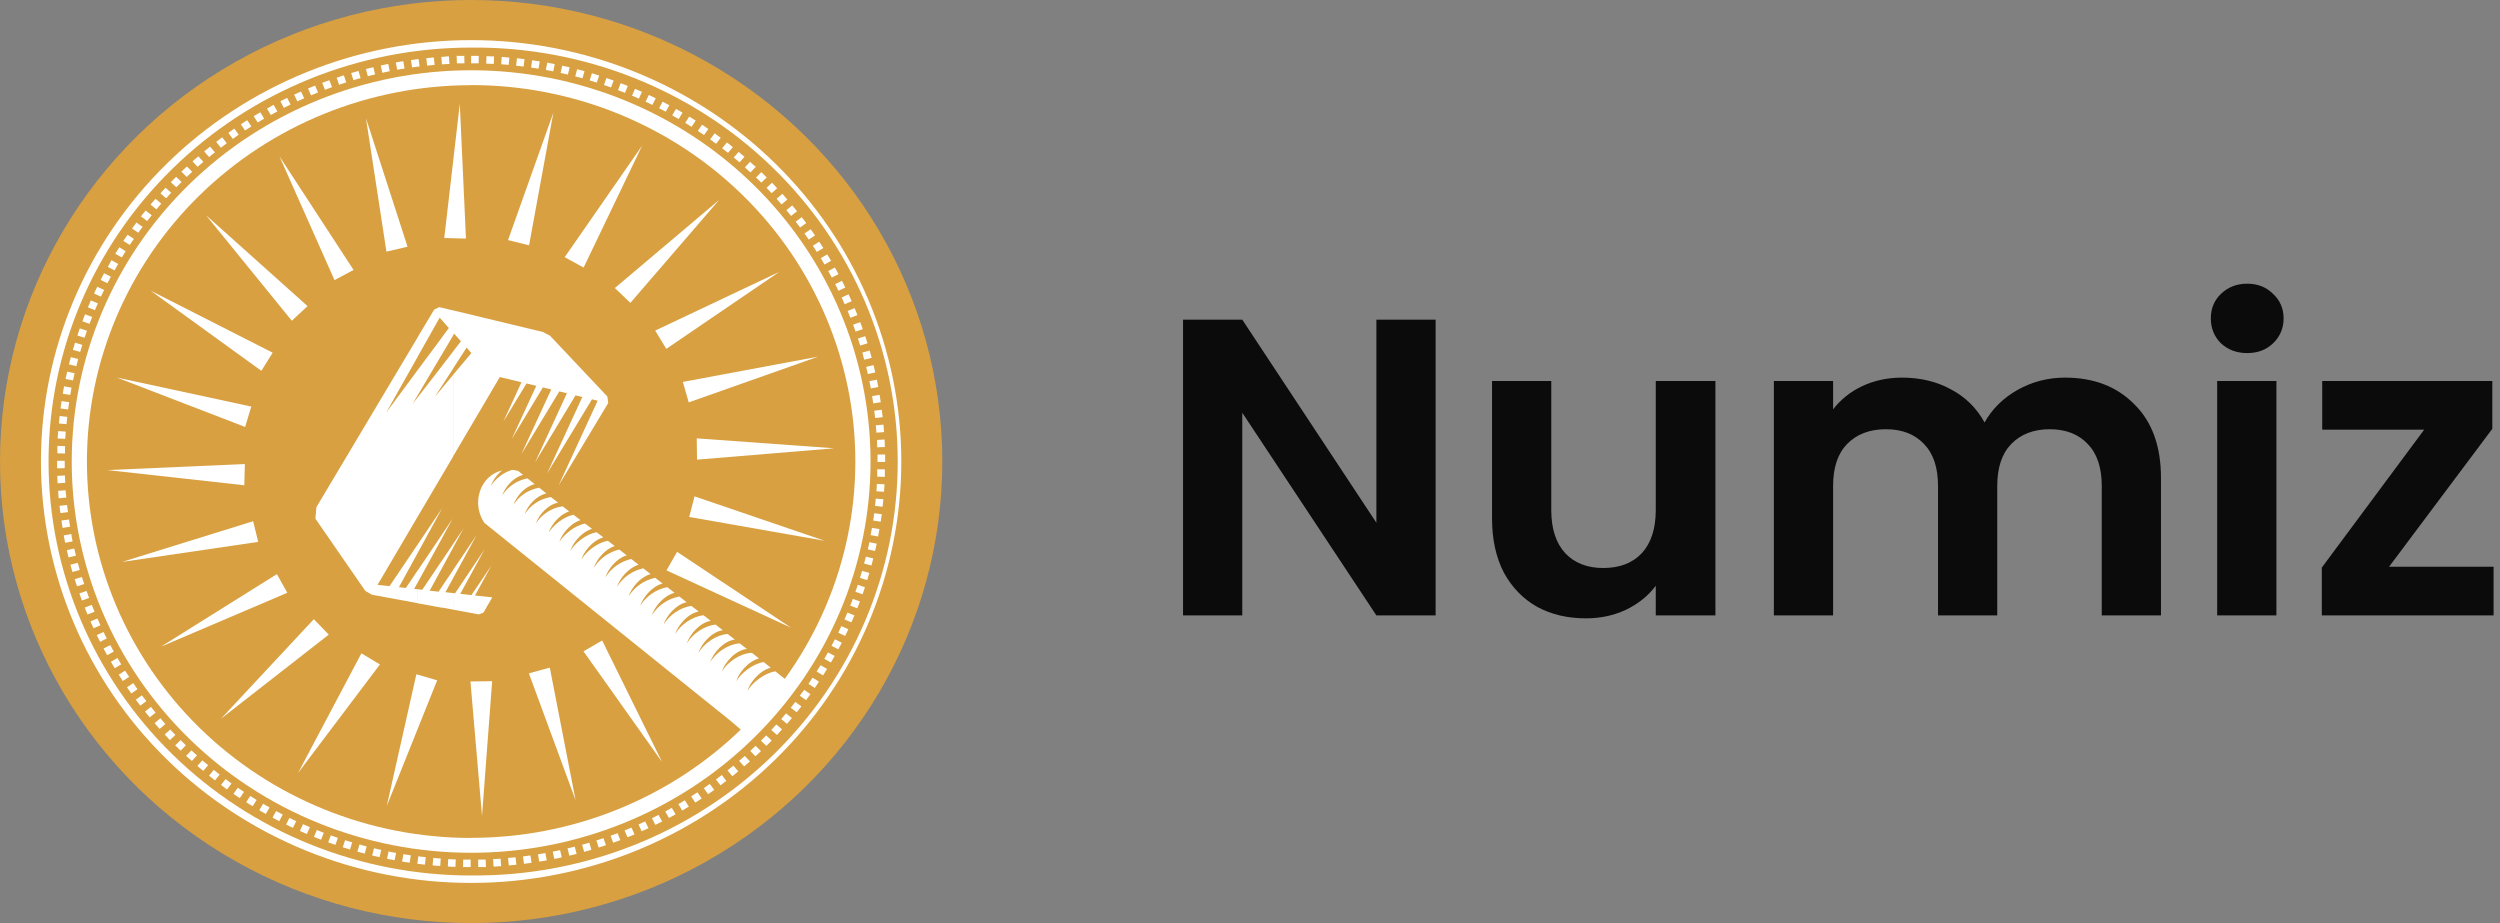 <svg width="130" height="48" viewBox="0 0 130 48" fill="none" xmlns="http://www.w3.org/2000/svg">
<rect x="0" y="0" width="130" height="48" fill="#808080" stroke="none"/>
<ellipse cx="24.5" cy="24" rx="24.5" ry="24" fill="#D8A041"/>
<path fill-rule="evenodd" clip-rule="evenodd" d="M23.564 16.14L28.231 17.264L28.602 17.458L31.583 20.619L31.628 20.957L29.046 25.247L31.079 20.837L30.782 20.764L28.446 24.626L30.282 20.644L29.928 20.558L27.82 24.05L29.48 20.45L29.084 20.353L27.11 23.617L28.665 20.252L28.23 20.146L26.612 22.827L27.887 20.063L27.378 19.94L26.171 21.93L27.116 19.878L25.991 19.606L23.56 23.732V19.492L24.512 18.36L24.263 18.078L23.564 19.156V18.268L23.969 17.746L23.615 17.351L23.563 17.44V16.14H23.564ZM23.564 28.283L24.109 27.473L23.564 28.472V28.283ZM23.564 29.636V30.059L24.781 27.828L23.564 29.634V29.636ZM23.564 30.842L23.663 30.853L25.2 28.564L23.934 30.88L24.515 30.944L25.547 29.415L24.7 30.966L25.599 31.063L25.135 31.859L24.895 31.948L23.56 31.702L23.564 30.842ZM22.976 16.003L23.564 16.144V17.444L22.976 18.436V17.547L23.339 17.056L22.976 16.646V16.003ZM23.564 23.736L22.976 24.735V20.193L23.564 19.492V23.732V23.736ZM22.976 26.444L22.997 26.412L22.976 26.451V26.444ZM22.976 27.802L23.538 26.968L22.976 27.997V27.803V27.802ZM22.976 29.159L23.564 28.287V28.476L22.976 29.553V29.156V29.159ZM22.976 30.512L23.564 29.64V30.062L23.16 30.795L23.564 30.839V31.701L22.976 31.592V30.506V30.512ZM23.564 18.276L22.976 19.037V20.07L23.564 19.164V18.276ZM21.711 17.549L22.575 16.102L22.84 15.971L22.976 16.003V16.646L22.863 16.518L21.711 18.56V17.545V17.549ZM22.976 24.735L21.711 26.881V20.674L22.976 19.04V20.073L22.612 20.632L22.976 20.2V24.738V24.735ZM21.711 28.323V28.771L22.976 26.455V26.448L21.711 28.323ZM21.711 29.681L22.976 27.805V28L21.711 30.31V29.676V29.681ZM21.711 30.646V31.369L22.976 31.602V30.515L22.806 30.767L22.342 30.715L22.976 29.556V29.156L21.957 30.667L21.711 30.64V30.646ZM22.976 17.553L21.711 19.253V20.568L22.976 18.434V17.553ZM16.402 26.972L16.451 26.375L21.711 17.555V18.566L20.084 21.453L21.711 19.253V20.568L21.448 21.013L21.711 20.672V26.879L19.632 30.414L20.255 30.481L21.714 28.318V28.765L20.744 30.534L21.105 30.574L21.711 29.674V30.31L21.536 30.621L21.707 30.64V31.362L19.348 30.928L18.994 30.724L16.402 26.972Z" fill="white"/>
<path fill-rule="evenodd" clip-rule="evenodd" d="M26.945 24.49L27.197 24.691C26.702 24.825 26.275 25.302 26.114 25.764C26.258 25.535 26.45 25.338 26.676 25.185C26.902 25.032 27.159 24.926 27.428 24.875L27.804 25.174C27.302 25.298 26.859 25.786 26.696 26.255C26.842 26.022 27.038 25.821 27.269 25.667C27.501 25.513 27.763 25.408 28.038 25.361L28.412 25.658C27.897 25.771 27.445 26.27 27.278 26.745C27.427 26.507 27.626 26.304 27.863 26.149C28.1 25.994 28.368 25.891 28.649 25.848L29.02 26.139C28.494 26.236 28.029 26.751 27.859 27.231C28.148 26.753 28.726 26.382 29.26 26.331L29.595 26.595C29.018 26.788 28.621 27.383 28.536 27.7C28.739 27.335 29.295 26.872 29.823 26.768L30.186 27.046C29.592 27.24 29.175 27.858 29.088 28.187C29.299 27.808 29.88 27.326 30.422 27.226L30.784 27.498C30.173 27.692 29.75 28.314 29.662 28.647C29.877 28.259 30.473 27.769 31.024 27.677C31.14 27.764 31.257 27.852 31.372 27.941C30.753 28.125 30.326 28.757 30.236 29.093C30.453 28.705 31.058 28.207 31.614 28.123C31.73 28.212 31.847 28.302 31.962 28.392C31.467 28.557 31.029 29.071 30.873 29.534C31.169 29.055 31.646 28.71 32.2 28.574L32.589 28.876C32.071 29.033 31.643 29.548 31.478 30.025C31.627 29.786 31.822 29.579 32.053 29.414C32.283 29.249 32.545 29.131 32.823 29.066L33.21 29.367C32.695 29.519 32.242 30.046 32.079 30.522C32.229 30.278 32.428 30.067 32.663 29.9C32.898 29.733 33.165 29.615 33.448 29.552L33.834 29.852C33.311 29.995 32.849 30.53 32.685 31.015C32.837 30.77 33.038 30.558 33.276 30.391C33.514 30.224 33.785 30.107 34.071 30.045L34.454 30.344C33.923 30.479 33.452 31.028 33.286 31.508C33.44 31.259 33.644 31.043 33.888 30.875C34.13 30.707 34.406 30.59 34.698 30.532L35.08 30.829C34.54 30.955 34.059 31.513 33.892 31.999C34.047 31.746 34.255 31.528 34.502 31.359C34.749 31.191 35.03 31.075 35.326 31.019L35.705 31.315C35.158 31.431 34.667 31.999 34.497 32.49C34.794 31.982 35.398 31.579 35.952 31.507L36.331 31.798C35.776 31.905 35.274 32.482 35.103 32.977C35.407 32.463 36.02 32.055 36.581 31.992L36.957 32.283C36.394 32.38 35.881 32.962 35.708 33.466C36.017 32.945 36.642 32.533 37.209 32.479L37.585 32.77C37.013 32.852 36.488 33.449 36.313 33.956C36.627 33.428 37.264 33.011 37.837 32.967L38.213 33.258C37.632 33.328 37.095 33.937 36.919 34.447C37.235 33.911 37.888 33.49 38.467 33.456L38.84 33.747C38.251 33.802 37.703 34.426 37.524 34.939C37.845 34.395 38.514 33.969 39.097 33.946L39.467 34.237C38.826 34.422 38.378 35.076 38.29 35.423C38.514 35.022 39.141 34.508 39.712 34.428L40.079 34.719C39.419 34.901 38.961 35.575 38.862 35.935C39.092 35.523 39.737 34.994 40.325 34.912C40.523 35.07 40.723 35.232 40.926 35.397C41.162 35.531 39.422 37.822 38.768 38.153L38.056 37.538L25.185 27.188C24.478 26.134 24.994 24.711 26.11 24.463C25.843 24.675 25.64 24.956 25.524 25.273C25.778 24.874 26.169 24.576 26.627 24.434C26.734 24.444 26.841 24.462 26.945 24.49Z" fill="white"/>
<path fill-rule="evenodd" clip-rule="evenodd" d="M23.102 12.376L23.909 5.4L24.23 12.405L23.102 12.376Z" fill="white"/>
<path fill-rule="evenodd" clip-rule="evenodd" d="M25.592 35.422L25.065 42.423L24.463 35.436L25.592 35.422Z" fill="white"/>
<path fill-rule="evenodd" clip-rule="evenodd" d="M20.095 13.086L19.03 6.145L21.193 12.828L20.095 13.086Z" fill="white"/>
<path fill-rule="evenodd" clip-rule="evenodd" d="M28.589 34.715L29.93 41.61L27.502 35.014L28.589 34.715Z" fill="white"/>
<path fill-rule="evenodd" clip-rule="evenodd" d="M17.394 14.564L14.532 8.129L18.386 14.038L17.394 14.564Z" fill="white"/>
<path fill-rule="evenodd" clip-rule="evenodd" d="M31.312 33.305L34.429 39.626L30.342 33.869L31.312 33.305Z" fill="white"/>
<path fill-rule="evenodd" clip-rule="evenodd" d="M15.174 16.678L10.71 11.188L15.993 15.918L15.174 16.678Z" fill="white"/>
<path fill-rule="evenodd" clip-rule="evenodd" d="M13.59 19.283L7.826 15.111L14.179 18.34L13.59 19.283Z" fill="white"/>
<path fill-rule="evenodd" clip-rule="evenodd" d="M35.209 28.695L41.135 32.642L34.657 29.659L35.209 28.695Z" fill="white"/>
<path fill-rule="evenodd" clip-rule="evenodd" d="M12.746 22.201L6.077 19.633L13.066 21.141L12.746 22.201Z" fill="white"/>
<path fill-rule="evenodd" clip-rule="evenodd" d="M36.116 25.811L42.883 28.121L35.839 26.882L36.116 25.811Z" fill="white"/>
<path fill-rule="evenodd" clip-rule="evenodd" d="M12.704 25.234L5.584 24.444L12.733 24.129L12.704 25.234Z" fill="white"/>
<path fill-rule="evenodd" clip-rule="evenodd" d="M36.23 22.795L43.377 23.311L36.245 23.901L36.23 22.795Z" fill="white"/>
<path fill-rule="evenodd" clip-rule="evenodd" d="M13.426 28.178L6.34 29.221L13.163 27.104L13.426 28.178Z" fill="white"/>
<path fill-rule="evenodd" clip-rule="evenodd" d="M35.508 19.859L42.547 18.545L35.814 20.923L35.508 19.859Z" fill="white"/>
<path fill-rule="evenodd" clip-rule="evenodd" d="M14.938 30.824L8.367 33.628L14.399 29.854L14.938 30.824Z" fill="white"/>
<path fill-rule="evenodd" clip-rule="evenodd" d="M34.07 17.19L40.523 14.137L34.648 18.14L34.07 17.19Z" fill="white"/>
<path fill-rule="evenodd" clip-rule="evenodd" d="M17.095 33L11.491 37.374L16.319 32.197L17.095 33Z" fill="white"/>
<path fill-rule="evenodd" clip-rule="evenodd" d="M31.972 14.978L37.397 10.393L32.78 15.749L31.972 14.978Z" fill="white"/>
<path fill-rule="evenodd" clip-rule="evenodd" d="M19.756 34.551L15.497 40.197L18.793 33.973L19.756 34.551Z" fill="white"/>
<path fill-rule="evenodd" clip-rule="evenodd" d="M29.364 13.373L33.393 7.568L30.348 13.913L29.364 13.373Z" fill="white"/>
<path fill-rule="evenodd" clip-rule="evenodd" d="M22.733 35.377L20.112 41.91L21.651 35.062L22.733 35.377Z" fill="white"/>
<path fill-rule="evenodd" clip-rule="evenodd" d="M26.418 12.484L28.776 5.855L27.512 12.756L26.418 12.484Z" fill="white"/>
<path d="M24.499 3.654C30.007 3.654 35.29 5.798 39.185 9.613C43.08 13.428 45.268 18.603 45.268 23.999C45.268 29.395 43.08 34.569 39.185 38.385C35.29 42.2 30.007 44.344 24.499 44.344V43.568C29.798 43.568 34.88 41.506 38.627 37.835C42.373 34.165 44.478 29.187 44.478 23.996C44.478 18.805 42.373 13.827 38.627 10.157C34.88 6.486 29.798 4.424 24.499 4.424V3.654ZM24.499 44.344C18.991 44.344 13.708 42.2 9.813 38.385C5.919 34.569 3.73 29.395 3.73 23.999C3.73 18.603 5.919 13.428 9.813 9.613C13.708 5.798 18.991 3.654 24.499 3.654V4.43C19.2 4.43 14.118 6.492 10.371 10.163C6.625 13.833 4.52 18.811 4.52 24.002C4.52 29.193 6.625 34.171 10.371 37.841C14.118 41.512 19.2 43.574 24.499 43.574V44.344Z" fill="white"/>
<path d="M24.896 2.906H24.777H24.499V3.294H24.635H24.772H24.891L24.896 2.906ZM24.143 2.906H24.082H23.943H23.805H23.745L23.76 3.294H23.817H23.953H24.089H24.151L24.143 2.906ZM23.351 2.932H23.252L23.119 2.946L22.979 2.958H22.95L22.98 3.346H23.007L23.141 3.337L23.276 3.329H23.37L23.347 2.941L23.351 2.932ZM22.559 2.988L22.439 2.998L22.303 3.012L22.167 3.026L22.212 3.414L22.345 3.4L22.478 3.387L22.599 3.377L22.561 2.989L22.559 2.988ZM21.767 3.071H21.76L21.625 3.089L21.492 3.107L21.372 3.124L21.429 3.506L21.546 3.489L21.678 3.472L21.809 3.455H21.817L21.767 3.067V3.071ZM20.975 3.185H20.952L20.82 3.207L20.687 3.229L20.582 3.249L20.654 3.628L20.753 3.609L20.884 3.587L21.015 3.566H21.036L20.972 3.185H20.975ZM20.192 3.325L20.159 3.331L20.027 3.358L19.897 3.385L19.798 3.407L19.884 3.783L19.977 3.764L20.106 3.736L20.234 3.71L20.266 3.704L20.188 3.325H20.192ZM19.415 3.495L19.376 3.504L19.246 3.535L19.117 3.567L19.028 3.59L19.127 3.963L19.215 3.941L19.341 3.91L19.468 3.879L19.507 3.87L19.413 3.495H19.415ZM18.643 3.689L18.604 3.701L18.476 3.736L18.349 3.773L18.262 3.799L18.376 4.168L18.461 4.143L18.586 4.107L18.712 4.072L18.751 4.061L18.643 3.689ZM17.882 3.918L17.843 3.929L17.718 3.97L17.592 4.011L17.504 4.041L17.632 4.406L17.718 4.378L17.841 4.337L17.965 4.297L18.004 4.285L17.882 3.918ZM17.128 4.171L17.095 4.183L16.971 4.227L16.848 4.273L16.755 4.308L16.898 4.669L16.988 4.635L17.109 4.59L17.23 4.545L17.264 4.534L17.128 4.171ZM16.387 4.451L16.36 4.462L16.238 4.511L16.117 4.561L16.018 4.602L16.174 4.957L16.273 4.917L16.392 4.867L16.511 4.82L16.537 4.809L16.387 4.451ZM15.655 4.759L15.637 4.767L15.518 4.82L15.4 4.873L15.294 4.923L15.462 5.272L15.567 5.223L15.683 5.171L15.8 5.119L15.817 5.111L15.655 4.759ZM14.934 5.091H14.928L14.812 5.149L14.695 5.207L14.579 5.265L14.761 5.608L14.875 5.551L14.989 5.494L15.104 5.438H15.11L14.934 5.091ZM14.226 5.452L14.119 5.509L14.011 5.576L13.898 5.638L13.884 5.646L14.082 5.981L14.093 5.975L14.204 5.913L14.316 5.853L14.423 5.796L14.232 5.457L14.226 5.452ZM13.533 5.84L13.442 5.894L13.331 5.959L13.22 6.025L13.193 6.042L13.402 6.37L13.427 6.354L13.536 6.289L13.645 6.225L13.736 6.172L13.538 5.84H13.533ZM12.856 6.25L12.782 6.297L12.673 6.367L12.565 6.437L12.523 6.464L12.744 6.785L12.784 6.759L12.89 6.69L12.997 6.621L13.071 6.574L12.856 6.25ZM12.195 6.684L12.137 6.724L12.031 6.797L11.931 6.868L11.876 6.908L12.104 7.225L12.158 7.187L12.257 7.115L12.356 7.043L12.413 7.003L12.187 6.687L12.195 6.684ZM11.551 7.142L11.509 7.172L11.41 7.249L11.311 7.326L11.242 7.379L11.486 7.683L11.553 7.632L11.652 7.555L11.751 7.48L11.792 7.45L11.554 7.142H11.551ZM10.923 7.627L10.899 7.645L10.8 7.726L10.701 7.806L10.618 7.875L10.873 8.166L10.954 8.099L11.053 8.02L11.152 7.941L11.176 7.923L10.926 7.623L10.923 7.627ZM10.315 8.129L10.307 8.136L10.208 8.219L10.109 8.304L10.01 8.389L10.276 8.674L10.37 8.592L10.469 8.508L10.568 8.427L10.576 8.42L10.315 8.129ZM9.721 8.655L9.636 8.733L9.543 8.822L9.45 8.909L9.434 8.925L9.711 9.2L9.726 9.186L9.817 9.099L9.908 9.014L9.994 8.934L9.721 8.655ZM9.159 9.194L9.091 9.262L9.001 9.352L8.911 9.443L8.882 9.474L9.169 9.739L9.198 9.71L9.285 9.621L9.374 9.532L9.441 9.464L9.159 9.194ZM8.61 9.76L8.56 9.814L8.473 9.911L8.387 10.008L8.344 10.055L8.641 10.31L8.682 10.265L8.767 10.168L8.851 10.076L8.902 10.021L8.605 9.762L8.61 9.76ZM8.084 10.341L8.049 10.382L7.965 10.479L7.883 10.576L7.829 10.641L8.135 10.885L8.187 10.823L8.268 10.726L8.35 10.629L8.385 10.588L8.088 10.339L8.084 10.341ZM7.575 10.948L7.553 10.974L7.474 11.071L7.395 11.168L7.331 11.25L7.65 11.493L7.711 11.413L7.79 11.316L7.868 11.219L7.889 11.193L7.575 10.948ZM7.094 11.568L7.085 11.58L7.012 11.687L6.937 11.784L6.866 11.881L7.189 12.103L7.259 12.006L7.333 11.909L7.407 11.812L7.416 11.8L7.098 11.572L7.094 11.568ZM6.635 12.208L6.566 12.305L6.495 12.41L6.423 12.517L6.415 12.529L6.748 12.737L6.754 12.727L6.824 12.624L6.895 12.519L6.963 12.422L6.635 12.208ZM6.202 12.862L6.146 12.951L6.078 13.059L6.011 13.168L5.995 13.195L6.334 13.389L6.349 13.364L6.415 13.257L6.482 13.15L6.538 13.062L6.202 12.859V12.862ZM5.797 13.53L5.753 13.606L5.694 13.724L5.63 13.836L5.607 13.877L5.954 14.061L5.976 14.022L6.037 13.913L6.1 13.804L6.145 13.726L5.801 13.533L5.797 13.53ZM5.415 14.209L5.38 14.274L5.32 14.387L5.261 14.502L5.233 14.556L5.587 14.727L5.613 14.675L5.672 14.564L5.73 14.452L5.765 14.387L5.415 14.209ZM5.059 14.906L5.031 14.961L4.976 15.081L4.921 15.198L4.891 15.264L5.25 15.423L5.28 15.359L5.333 15.245L5.388 15.132L5.415 15.077L5.059 14.911V14.906ZM4.728 15.616L4.708 15.661L4.657 15.78L4.604 15.905L4.572 15.982L4.937 16.128L4.968 16.053L5.018 15.937L5.069 15.822L5.089 15.775L4.726 15.623L4.728 15.616ZM4.426 16.342L4.41 16.382L4.363 16.502L4.316 16.623L4.285 16.707L4.655 16.841L4.687 16.757L4.732 16.639L4.778 16.522L4.794 16.482L4.426 16.342ZM4.151 17.075L4.138 17.109L4.095 17.231L4.054 17.354L4.023 17.444L4.398 17.564L4.428 17.475L4.47 17.355L4.511 17.235L4.523 17.201L4.151 17.075ZM3.903 17.817L3.894 17.848L3.856 17.973L3.818 18.097L3.791 18.194L4.17 18.3L4.196 18.208L4.233 18.086L4.271 17.964L4.281 17.933L3.903 17.82V17.817ZM3.685 18.566L3.676 18.598L3.642 18.725L3.609 18.852L3.586 18.948L3.97 19.04L3.993 18.95L4.024 18.825L4.057 18.701L4.066 18.669L3.685 18.572V18.566ZM3.494 19.324L3.487 19.361L3.457 19.489L3.429 19.617L3.41 19.705L3.796 19.783L3.815 19.697L3.843 19.571L3.871 19.445L3.88 19.408L3.494 19.324ZM3.333 20.088L3.325 20.133L3.3 20.263L3.278 20.393L3.264 20.472L3.653 20.535L3.666 20.459L3.689 20.331L3.712 20.203L3.721 20.158L3.333 20.088ZM3.201 20.857L3.193 20.915L3.174 21.047L3.155 21.178L3.146 21.243L3.542 21.292L3.551 21.23L3.569 21.101L3.588 20.972L3.596 20.913L3.206 20.857H3.201ZM3.102 21.633L3.094 21.71L3.08 21.843L3.066 21.977V22.022L3.462 22.056V22.012L3.475 21.882L3.489 21.752L3.497 21.675L3.101 21.633H3.102ZM3.028 22.409L3.021 22.506L3.008 22.647L2.999 22.782V22.802L3.395 22.821V22.804L3.403 22.672L3.412 22.54L3.42 22.443L3.024 22.416L3.028 22.409ZM2.984 23.185V23.316V23.452V23.574L3.38 23.582V23.462V23.328L3.385 23.198L2.989 23.185H2.984ZM2.969 23.961H3.365V24.127V24.261V24.344L2.969 24.351V24.265V23.966V23.961ZM2.982 24.742V24.809L2.988 24.943L2.994 25.078V25.131L3.391 25.109V25.059L3.384 24.926L3.379 24.793V24.727L2.983 24.742H2.982ZM3.024 25.518L3.031 25.615L3.038 25.75L3.05 25.884V25.91L3.446 25.874V25.85L3.434 25.718L3.416 25.591L3.409 25.494L3.013 25.523L3.024 25.518ZM3.095 26.294L3.108 26.411L3.124 26.544L3.141 26.676V26.681L3.537 26.63L3.515 26.506L3.499 26.376L3.487 26.259L3.091 26.302L3.095 26.294ZM3.195 27.069L3.214 27.2L3.235 27.331L3.255 27.451L3.644 27.388L3.625 27.27L3.604 27.142L3.585 27.013L3.194 27.069H3.195ZM3.317 27.844V27.861L3.342 27.991L3.368 28.12L3.39 28.227L3.776 28.15L3.754 28.045L3.729 27.918L3.713 27.787V27.771L3.325 27.84L3.317 27.844ZM3.477 28.609L3.483 28.634L3.511 28.762L3.542 28.889L3.567 28.986L3.95 28.895L3.926 28.798L3.896 28.673L3.867 28.548L3.862 28.522L3.477 28.607V28.609ZM3.665 29.367L3.672 29.396L3.706 29.521L3.741 29.648L3.769 29.744L4.148 29.639L4.121 29.542L4.087 29.419L4.053 29.295L4.046 29.266L3.665 29.363V29.367ZM3.885 30.115L3.894 30.144L3.932 30.268L3.972 30.391L4.003 30.488L4.379 30.369L4.348 30.272L4.307 30.156L4.269 30.034L4.26 30.005L3.885 30.115ZM4.129 30.857L4.138 30.883L4.182 31.005L4.226 31.127L4.263 31.224L4.633 31.091L4.597 30.994L4.554 30.874L4.511 30.755L4.502 30.729L4.129 30.855V30.857ZM4.406 31.593L4.414 31.613L4.462 31.733L4.51 31.852L4.553 31.955L4.918 31.809L4.877 31.712L4.829 31.595L4.778 31.473L4.771 31.453L4.406 31.593ZM4.703 32.315L4.709 32.327L4.761 32.445L4.814 32.562L4.865 32.672L5.224 32.513L5.175 32.405L5.122 32.289L5.072 32.174L5.066 32.163L4.703 32.315ZM5.031 33.025L5.088 33.14L5.145 33.255L5.202 33.37V33.375L5.554 33.2L5.496 33.089L5.439 32.975L5.384 32.863L5.031 33.025ZM5.386 33.724L5.44 33.827L5.501 33.94L5.564 34.052L5.573 34.068L5.918 33.882L5.91 33.867L5.849 33.757L5.79 33.646L5.734 33.544L5.386 33.724ZM5.766 34.409L5.817 34.497L5.883 34.608L5.948 34.717L5.966 34.746L6.304 34.547L6.288 34.52L6.223 34.413L6.16 34.305L6.108 34.217L5.766 34.411V34.409ZM6.173 35.08L6.218 35.152L6.288 35.259L6.357 35.367L6.385 35.41L6.716 35.199L6.69 35.158L6.62 35.053L6.553 34.947L6.507 34.875L6.173 35.08ZM6.603 35.74L6.642 35.796L6.715 35.901L6.789 36.005L6.828 36.061L7.151 35.837L7.112 35.783L7.04 35.681L6.969 35.577L6.931 35.522L6.603 35.74ZM7.059 36.38L7.089 36.419L7.165 36.521L7.242 36.623L7.297 36.693L7.61 36.46L7.559 36.391L7.483 36.294L7.407 36.197L7.378 36.157L7.059 36.385V36.38ZM7.539 37.001L7.557 37.025L7.637 37.122L7.718 37.218L7.787 37.302L8.093 37.058L8.025 36.976L7.946 36.879L7.868 36.782L7.849 36.759L7.539 37.001ZM8.041 37.605L8.048 37.613L8.131 37.71L8.215 37.807L8.3 37.904L8.598 37.648L8.513 37.551L8.431 37.454L8.349 37.357L8.342 37.349L8.045 37.599L8.041 37.605ZM8.565 38.19L8.644 38.275L8.731 38.372L8.819 38.469L8.835 38.485L9.12 38.218L9.107 38.204L9.02 38.113L8.934 38.022L8.855 37.937L8.565 38.19ZM9.111 38.757L9.179 38.825L9.27 38.914L9.361 39.003L9.393 39.033L9.668 38.757L9.638 38.729L9.549 38.64L9.459 38.553L9.392 38.485L9.111 38.757ZM9.679 39.304L9.733 39.354L9.832 39.441L9.931 39.527L9.979 39.57L10.244 39.279L10.198 39.238L10.1 39.154L10.007 39.068L9.953 39.018L9.683 39.299L9.679 39.304ZM10.266 39.831L10.306 39.865L10.405 39.949L10.505 40.031L10.569 40.086L10.823 39.79L10.76 39.737L10.661 39.657L10.562 39.575L10.521 39.539L10.261 39.831H10.266ZM10.873 40.335L10.899 40.356L10.998 40.436L11.097 40.515L11.179 40.579L11.423 40.275L11.342 40.213L11.243 40.135L11.144 40.056L11.118 40.035L10.869 40.335H10.873ZM11.498 40.82L11.508 40.828L11.607 40.903L11.707 40.979L11.806 41.053L12.038 40.74L11.939 40.669L11.84 40.594L11.741 40.519L11.73 40.511L11.492 40.82H11.498ZM12.142 41.279L12.241 41.348L12.348 41.42L12.456 41.492L12.469 41.501L12.688 41.18L12.677 41.172L12.571 41.101L12.466 41.031L12.367 40.962L12.142 41.279ZM12.802 41.716L12.89 41.771L13 41.839L13.109 41.907L13.138 41.925L13.345 41.596L13.318 41.579L13.21 41.513L13.102 41.445L13.014 41.39L12.802 41.716ZM13.478 42.127L13.553 42.171L13.665 42.236L13.778 42.3L13.821 42.324L14.019 41.989L13.977 41.964L13.867 41.902L13.757 41.838L13.682 41.794L13.484 42.127H13.478ZM14.171 42.515L14.234 42.548L14.348 42.609L14.464 42.669L14.522 42.699L14.704 42.356L14.648 42.327L14.535 42.268L14.422 42.209L14.359 42.175L14.171 42.515ZM14.876 42.876L14.928 42.902L15.045 42.958L15.163 43.015L15.234 43.048L15.403 42.699L15.334 42.666L15.218 42.611L15.104 42.556L15.052 42.531L14.876 42.876ZM15.595 43.209L15.636 43.227L15.756 43.279L15.876 43.332L15.959 43.367L16.114 43.012L16.034 42.978L15.916 42.926L15.799 42.875L15.757 42.857L15.595 43.209ZM16.325 43.518L16.359 43.532L16.481 43.58L16.602 43.628L16.696 43.663L16.838 43.303L16.747 43.268L16.627 43.221L16.508 43.174L16.475 43.16L16.325 43.518ZM17.068 43.801L17.095 43.811L17.218 43.855L17.342 43.898L17.441 43.932L17.57 43.567L17.471 43.534L17.349 43.491L17.227 43.448L17.201 43.439L17.065 43.801H17.068ZM17.82 44.056L17.843 44.064L17.969 44.103L18.095 44.143L18.2 44.174L18.314 43.804L18.215 43.773L18.092 43.735L17.968 43.697L17.945 43.689L17.823 44.056H17.82ZM18.582 44.284L18.604 44.29L18.731 44.326L18.86 44.36L18.965 44.388L19.064 44.014L18.965 43.987L18.839 43.953L18.713 43.919L18.692 43.913L18.584 44.284H18.582ZM19.351 44.484L19.376 44.49L19.506 44.521L19.635 44.55L19.739 44.573L19.825 44.196L19.726 44.174L19.599 44.145L19.471 44.115L19.447 44.109L19.353 44.484H19.351ZM20.128 44.656L20.159 44.663L20.291 44.688L20.422 44.713L20.521 44.731L20.594 44.351L20.495 44.334L20.365 44.309L20.236 44.283L20.206 44.278L20.126 44.656H20.128ZM20.91 44.799L20.952 44.806L21.086 44.828L21.219 44.848L21.305 44.86L21.361 44.477L21.279 44.466L21.148 44.445L21.017 44.425L20.975 44.418L20.91 44.799ZM21.703 44.914L21.76 44.922L21.895 44.938L22.03 44.955L22.098 44.961L22.14 44.573L22.075 44.566L21.942 44.551L21.809 44.535L21.752 44.528L21.703 44.916V44.914ZM22.495 45L22.574 45.007L22.711 45.019L22.847 45.029H22.892L22.919 44.641H22.877L22.743 44.63L22.609 44.619L22.529 44.612L22.495 45ZM23.287 45.057L23.394 45.063L23.531 45.07L23.669 45.075H23.685L23.698 44.687H23.684H23.549L23.413 44.68L23.308 44.674L23.287 45.062V45.057ZM24.079 45.086H24.218H24.474V44.699H24.359H24.223H24.086L24.078 45.086H24.079ZM24.871 45.086H24.912H25.05H25.189H25.269L25.254 44.699H25.176H25.04H24.905H24.864L24.871 45.086ZM25.663 45.059H25.736L25.874 45.05L26.011 45.042H26.061L26.03 44.654H25.983L25.848 44.663L25.714 44.67H25.641L25.663 45.058V45.059ZM26.455 45.003L26.554 44.994L26.69 44.981L26.825 44.967H26.852L26.808 44.579H26.784L26.65 44.593L26.518 44.605L26.419 44.614L26.456 45.002L26.455 45.003ZM27.247 44.919L27.366 44.903L27.5 44.885L27.634 44.866H27.642L27.582 44.484H27.577L27.445 44.502L27.314 44.52L27.195 44.535L27.247 44.923V44.919ZM28.039 44.805L28.173 44.783L28.306 44.761L28.431 44.738L28.359 44.358L28.236 44.38L28.106 44.403L27.975 44.424L28.039 44.805ZM28.823 44.663H28.833L28.965 44.636L29.096 44.609L29.212 44.584L29.125 44.207L29.012 44.231L28.883 44.258L28.754 44.284H28.743L28.823 44.663ZM29.6 44.493H29.617L29.746 44.462L29.875 44.43L29.985 44.402L29.886 44.027L29.778 44.055L29.654 44.082L29.527 44.113H29.51L29.604 44.488L29.6 44.493ZM30.369 44.299L30.389 44.293L30.517 44.257L30.643 44.22L30.751 44.189L30.644 43.818L30.539 43.85L30.415 43.886L30.289 43.921L30.269 43.926L30.377 44.298L30.369 44.299ZM31.131 44.072L31.149 44.067L31.275 44.026L31.401 43.986L31.509 43.949L31.38 43.583L31.274 43.619L31.151 43.66L31.027 43.699L31.01 43.704L31.131 44.072ZM31.884 43.819H31.898L32.022 43.773L32.144 43.728L32.257 43.686L32.115 43.325L32.005 43.367L31.884 43.411L31.762 43.456H31.748L31.884 43.82V43.819ZM32.627 43.537H32.633L32.755 43.488L32.876 43.439L32.994 43.389L32.838 43.034L32.722 43.083L32.604 43.132L32.484 43.179H32.478L32.627 43.537ZM33.359 43.228L33.475 43.177L33.594 43.123L33.712 43.069L33.721 43.064L33.549 42.716H33.542L33.426 42.77L33.318 42.821L33.202 42.872L33.366 43.223L33.359 43.228ZM34.079 42.894L34.178 42.844L34.294 42.786L34.411 42.728L34.431 42.717L34.246 42.376L34.228 42.384L34.115 42.441L34.001 42.499L33.902 42.549L34.08 42.894H34.079ZM34.785 42.534L34.872 42.486L34.986 42.424L35.1 42.362L35.133 42.344L34.934 42.009L34.904 42.025L34.793 42.087L34.681 42.148L34.593 42.195L34.784 42.534H34.785ZM35.478 42.146L35.551 42.103L35.662 42.038L35.773 41.971L35.819 41.943L35.61 41.615L35.566 41.642L35.457 41.707L35.348 41.772L35.276 41.814L35.474 42.146H35.478ZM36.155 41.735L36.212 41.7L36.321 41.63L36.428 41.56L36.488 41.521L36.267 41.2L36.21 41.238L36.103 41.307L35.997 41.376L35.94 41.411L36.155 41.735ZM36.816 41.3L36.856 41.273L36.962 41.2L37.067 41.126L37.14 41.074L36.908 40.762L36.837 40.812L36.737 40.885L36.638 40.956L36.598 40.984L36.825 41.3H36.816ZM37.46 40.842L37.483 40.825L37.582 40.748L37.681 40.67L37.767 40.605L37.535 40.299L37.45 40.364L37.351 40.44L37.252 40.515L37.229 40.533L37.467 40.841L37.46 40.842ZM38.086 40.357L38.094 40.351L38.193 40.271L38.292 40.189L38.391 40.108L38.135 39.817L38.035 39.897L37.937 39.977L37.837 40.056L37.831 40.061L38.079 40.361L38.086 40.357ZM38.695 39.853L38.783 39.777L38.882 39.693L38.981 39.607L38.998 39.593L38.73 39.309L38.716 39.321L38.622 39.405L38.523 39.488L38.435 39.564L38.697 39.855L38.695 39.853ZM39.283 39.327L39.353 39.263L39.446 39.175L39.538 39.087L39.57 39.057L39.293 38.782L39.263 38.81L39.172 38.897L39.081 38.983L39.012 39.048L39.283 39.327ZM39.852 38.786L39.904 38.734L39.994 38.643L40.084 38.552L40.129 38.506L39.841 38.241L39.798 38.285L39.711 38.375L39.622 38.464L39.569 38.516L39.852 38.786ZM40.4 38.22L40.435 38.182L40.523 38.085L40.609 37.988L40.665 37.925L40.368 37.67L40.314 37.731L40.229 37.828L40.143 37.92L40.108 37.959L40.4 38.218V38.22ZM40.926 37.639L40.946 37.613L41.029 37.516L41.113 37.419L41.18 37.339L40.874 37.094L40.809 37.173L40.728 37.27L40.645 37.367L40.625 37.391L40.922 37.641L40.926 37.639ZM41.43 37.034L41.437 37.025L41.517 36.928L41.596 36.831L41.672 36.734L41.357 36.5L41.282 36.597L41.205 36.694L41.127 36.791L41.119 36.801L41.43 37.039V37.034ZM41.911 36.412L41.982 36.315L42.057 36.212L42.132 36.108L42.142 36.093L41.818 35.873L41.809 35.886L41.736 35.983L41.661 36.08L41.59 36.177L41.911 36.403V36.412ZM42.367 35.773L42.425 35.69L42.496 35.584L42.567 35.478L42.587 35.447L42.254 35.239L42.237 35.267L42.166 35.372L42.096 35.476L42.039 35.559L42.367 35.773ZM42.8 35.119L42.844 35.048L42.913 34.939L42.979 34.831L43.007 34.785L42.667 34.591L42.641 34.635L42.575 34.741L42.509 34.848L42.464 34.919L42.8 35.122V35.119ZM43.208 34.449L43.242 34.39L43.305 34.28L43.368 34.167L43.402 34.108L43.055 33.924L43.023 33.981L42.961 34.091L42.898 34.199L42.864 34.258L43.208 34.452V34.449ZM43.589 33.77L43.614 33.723L43.674 33.61L43.734 33.495L43.77 33.422L43.417 33.242L43.38 33.314L43.322 33.425L43.263 33.537L43.239 33.583L43.588 33.762L43.589 33.77ZM43.945 33.071L43.962 33.035L44.019 32.92L44.073 32.803L44.113 32.718L43.753 32.559L43.714 32.637L43.66 32.75L43.605 32.865L43.588 32.901L43.944 33.065L43.945 33.071ZM44.274 32.361L44.286 32.335L44.337 32.217L44.388 32.098L44.429 32.001L44.063 31.855L44.025 31.952L43.974 32.068L43.924 32.184L43.912 32.211L44.274 32.363V32.361ZM44.576 31.64L44.584 31.62L44.632 31.5L44.677 31.38L44.717 31.275L44.346 31.142L44.308 31.245L44.262 31.363L44.219 31.473L44.212 31.492L44.579 31.632L44.576 31.64ZM44.85 30.907L44.855 30.894L44.899 30.771L44.941 30.648L44.977 30.538L44.605 30.411L44.569 30.52L44.528 30.64L44.486 30.76L44.481 30.774L44.853 30.9L44.85 30.907ZM45.097 30.165V30.155L45.135 30.03L45.172 29.905L45.206 29.792L44.827 29.686L44.794 29.798L44.757 29.92L44.72 30.042V30.054L45.097 30.165ZM45.315 29.416V29.404L45.349 29.277L45.381 29.151L45.41 29.037L45.027 28.946L45.001 29.048L44.969 29.172L44.937 29.296V29.308L45.318 29.405L45.315 29.416ZM45.504 28.658V28.642L45.534 28.514L45.561 28.386L45.595 28.272L45.209 28.195L45.186 28.3L45.158 28.426L45.131 28.552V28.569L45.515 28.653L45.504 28.658ZM45.665 27.894V27.869L45.69 27.74L45.713 27.61L45.731 27.513L45.342 27.45L45.324 27.547L45.301 27.675L45.278 27.802L45.273 27.827L45.661 27.897L45.665 27.894ZM45.796 27.125L45.802 27.087L45.821 26.955L45.84 26.824L45.85 26.738L45.459 26.689L45.449 26.773L45.431 26.902L45.412 27.031L45.406 27.069L45.796 27.125ZM45.895 26.349L45.902 26.294L45.916 26.161L45.93 26.027L45.936 25.961L45.539 25.927L45.534 25.991L45.521 26.121L45.507 26.252L45.5 26.307L45.896 26.349H45.895ZM45.968 25.573L45.974 25.493L45.983 25.36L45.992 25.225V25.184L45.596 25.164V25.202L45.588 25.334L45.579 25.466L45.573 25.546L45.969 25.573H45.968ZM46.012 24.797V24.687V24.552V24.416V24.407L45.616 24.402V24.409V24.542V24.675V24.784L46.012 24.797ZM46.027 24.021H45.631V23.877V23.743V23.638L46.027 23.631V23.738V24.005V24.021ZM46.013 23.245V23.199L46.008 23.064L46.001 22.929V22.855L45.605 22.877V22.948L45.612 23.081V23.213V23.26L46.008 23.245H46.013ZM45.97 22.469L45.964 22.395L45.953 22.262L45.941 22.128V22.081L45.545 22.117V22.162L45.557 22.294L45.568 22.425L45.573 22.499L45.969 22.469H45.97ZM45.898 21.693L45.887 21.596L45.871 21.463L45.854 21.331V21.305L45.463 21.357V21.38L45.48 21.51L45.496 21.64L45.507 21.737L45.903 21.692L45.898 21.693ZM45.799 20.917L45.782 20.805L45.761 20.674L45.74 20.543V20.532L45.35 20.598V20.607L45.371 20.735L45.392 20.863L45.409 20.977L45.799 20.917ZM45.671 20.125L45.648 20.001L45.622 19.872L45.596 19.744L45.209 19.82L45.235 19.947L45.26 20.073L45.284 20.198L45.671 20.125ZM45.512 19.362L45.482 19.234L45.452 19.107L45.423 18.986L45.04 19.078L45.068 19.196L45.098 19.321L45.128 19.446V19.451L45.512 19.366V19.362ZM45.324 18.604V18.595L45.289 18.47L45.254 18.344L45.221 18.228L44.842 18.334L44.874 18.448L44.902 18.573L44.937 18.696V18.705L45.318 18.608L45.324 18.604ZM45.107 17.853V17.845L45.068 17.721L45.028 17.597L44.99 17.482L44.612 17.603L44.649 17.717L44.688 17.838L44.727 17.959V17.968L45.105 17.855L45.107 17.853ZM44.86 17.118V17.112L44.818 16.99L44.773 16.869L44.73 16.751L44.359 16.884L44.402 17L44.446 17.119L44.488 17.238V17.244L44.86 17.118ZM44.587 16.386L44.539 16.266L44.491 16.146L44.441 16.027V16.022L44.077 16.171L44.126 16.288L44.173 16.405L44.22 16.524L44.587 16.384V16.386ZM44.285 15.663L44.237 15.554L44.184 15.436L44.131 15.319L44.125 15.306L43.766 15.469L43.771 15.48L43.824 15.595L43.876 15.711L43.924 15.82L44.285 15.665V15.663ZM43.957 14.952L43.91 14.855L43.852 14.74L43.795 14.626L43.782 14.602L43.431 14.776L43.441 14.797L43.498 14.91L43.554 15.023L43.602 15.12L43.957 14.952ZM43.602 14.255L43.556 14.171L43.496 14.057L43.434 13.946L43.415 13.911L43.068 14.097L43.087 14.13L43.147 14.241L43.208 14.351L43.252 14.435L43.602 14.255ZM43.219 13.567L43.178 13.498L43.113 13.387L43.046 13.277L43.018 13.23L42.679 13.424L42.707 13.47L42.772 13.577L42.836 13.686L42.876 13.755L43.219 13.561V13.567ZM42.812 12.897L42.777 12.843L42.708 12.735L42.639 12.628L42.599 12.568L42.268 12.778L42.306 12.836L42.374 12.942L42.443 13.048L42.477 13.102L42.812 12.897ZM42.379 12.242L42.353 12.204L42.28 12.098L42.207 11.994L42.154 11.921L41.833 12.143L41.884 12.213L41.955 12.316L42.028 12.42L42.053 12.458L42.38 12.242H42.379ZM41.924 11.602L41.907 11.58L41.833 11.478L41.755 11.381L41.689 11.295L41.375 11.528L41.44 11.612L41.516 11.709L41.591 11.806L41.608 11.828L41.927 11.601L41.924 11.602ZM41.444 10.981L41.438 10.974L41.358 10.877L41.277 10.78L41.196 10.683L40.892 10.929L40.972 11.026L41.051 11.123L41.13 11.22L41.136 11.227L41.445 10.989L41.444 10.981ZM40.941 10.376L40.866 10.289L40.782 10.192L40.697 10.095L40.681 10.079L40.384 10.335L40.398 10.35L40.481 10.447L40.564 10.544L40.639 10.632L40.937 10.38L40.941 10.376ZM40.416 9.794L40.351 9.725L40.264 9.628L40.175 9.531L40.145 9.5L39.859 9.766L39.888 9.795L39.975 9.887L40.061 9.978L40.126 10.047L40.416 9.785V9.794ZM39.869 9.227L39.817 9.175L39.726 9.086L39.635 8.996L39.588 8.952L39.312 9.228L39.357 9.271L39.446 9.359L39.536 9.446L39.588 9.499L39.869 9.227ZM39.301 8.68L39.262 8.643L39.163 8.557L39.064 8.472L39.001 8.414L38.736 8.705L38.797 8.761L38.89 8.845L38.983 8.93L39.022 8.966L39.292 8.685L39.301 8.68ZM38.714 8.154L38.689 8.133L38.59 8.05L38.491 7.967L38.41 7.899L38.155 8.19L38.234 8.257L38.334 8.338L38.432 8.42L38.457 8.441L38.718 8.15L38.714 8.154ZM38.106 7.65L38.097 7.642L37.998 7.563L37.899 7.483L37.8 7.407L37.551 7.71L37.65 7.786L37.749 7.863L37.848 7.942L37.857 7.95L38.107 7.65H38.106ZM37.479 7.165L37.38 7.094L37.278 7.019L37.179 6.943L37.159 6.934L36.93 7.248L36.942 7.257L37.041 7.331L37.14 7.406L37.239 7.476L37.476 7.165H37.479ZM36.835 6.705L36.752 6.649L36.646 6.577L36.538 6.506L36.508 6.485L36.288 6.806L36.317 6.826L36.423 6.896L36.527 6.966L36.61 7.023L36.834 6.705H36.835ZM36.175 6.27L36.106 6.226L35.996 6.158L35.886 6.09L35.838 6.061L35.633 6.391L35.677 6.418L35.785 6.484L35.893 6.552L35.962 6.596L36.175 6.27ZM35.496 5.859L35.439 5.827L35.328 5.762L35.215 5.698L35.152 5.663L34.954 5.999L35.015 6.033L35.126 6.095L35.236 6.158L35.292 6.191L35.49 5.859H35.496ZM34.803 5.471L34.758 5.447L34.643 5.386L34.529 5.327L34.456 5.285L34.274 5.628L34.349 5.667L34.462 5.726L34.575 5.785L34.619 5.808L34.808 5.469L34.803 5.471ZM34.097 5.11L34.064 5.093L33.947 5.037L33.83 4.981L33.739 4.938L33.57 5.288L33.658 5.329L33.774 5.384L33.889 5.44L33.922 5.455L34.097 5.11ZM33.378 4.774L33.356 4.765L33.236 4.712L33.12 4.662L33.021 4.618L32.865 4.973L32.964 5.016L33.082 5.067L33.2 5.119L33.221 5.128L33.384 4.776L33.378 4.774ZM32.646 4.465H32.633L32.512 4.416L32.39 4.369L32.277 4.326L32.135 4.686L32.245 4.729L32.365 4.775L32.484 4.823L32.498 4.828L32.646 4.47V4.465ZM31.905 4.184H31.898L31.774 4.14L31.65 4.096L31.535 4.055L31.407 4.42L31.524 4.46L31.646 4.503L31.768 4.545H31.775L31.911 4.183L31.905 4.184ZM31.157 3.928L31.032 3.889L30.905 3.849L30.78 3.811L30.665 4.182L30.788 4.219L30.912 4.256L31.035 4.295L31.157 3.928ZM30.395 3.701L30.267 3.665L30.138 3.631L30.012 3.598L29.913 3.971L30.036 4.003L30.162 4.037L30.288 4.072L30.396 3.701H30.395ZM29.625 3.502L29.496 3.471L29.362 3.443L29.237 3.415L29.151 3.793L29.273 3.82L29.401 3.849L29.528 3.879L29.623 3.504L29.625 3.502ZM28.848 3.331H28.838L28.707 3.306L28.575 3.281L28.457 3.258L28.386 3.637L28.501 3.658L28.631 3.683L28.759 3.708H28.769L28.848 3.33V3.331ZM28.07 3.191H28.049L27.917 3.17L27.783 3.15L27.674 3.13L27.617 3.512L27.721 3.528L27.851 3.548L27.982 3.569H28.003L28.067 3.188L28.07 3.191ZM27.278 3.077L27.242 3.072L27.107 3.055L26.971 3.039L26.882 3.029L26.839 3.417L26.927 3.426L27.059 3.442L27.192 3.458H27.227L27.277 3.075L27.278 3.077ZM26.486 2.992H26.428L26.288 2.975L26.151 2.964L26.09 2.958L26.062 3.346H26.127L26.26 3.356L26.395 3.368L26.452 3.373L26.487 2.985L26.486 2.992ZM25.694 2.934H25.609L25.471 2.928L25.333 2.922H25.298L25.285 3.31H25.32L25.455 3.315L25.591 3.321H25.676L25.694 2.934Z" fill="white"/>
<path d="M24.498 2.086C30.431 2.086 36.121 4.395 40.316 8.504C44.511 12.614 46.868 18.187 46.868 23.999C46.868 29.811 44.511 35.384 40.316 39.494C36.121 43.603 30.431 45.912 24.498 45.912V45.524C27.402 45.551 30.282 45.014 32.972 43.945C35.662 42.875 38.109 41.294 40.171 39.292C42.234 37.291 43.871 34.909 44.989 32.284C46.106 29.659 46.682 26.843 46.682 23.999C46.682 21.155 46.106 18.339 44.989 15.714C43.871 13.089 42.234 10.707 40.171 8.706C38.109 6.704 35.662 5.123 32.972 4.053C30.282 2.984 27.402 2.447 24.498 2.474V2.086ZM24.498 45.912C18.566 45.912 12.876 43.603 8.681 39.494C4.486 35.384 2.129 29.811 2.129 23.999C2.129 18.187 4.486 12.614 8.681 8.504C12.876 4.395 18.566 2.086 24.498 2.086V2.474C18.671 2.474 13.081 4.742 8.96 8.779C4.839 12.816 2.524 18.291 2.524 24C2.524 29.709 4.839 35.184 8.96 39.221C13.081 43.258 18.671 45.526 24.498 45.526V45.912Z" fill="white"/>
<path d="M74.652 32H71.572L64.598 21.462V32H61.518V16.622H64.598L71.572 27.182V16.622H74.652V32ZM89.202 19.812V32H86.1V30.46C85.704 30.988 85.183 31.406 84.538 31.714C83.907 32.007 83.218 32.154 82.47 32.154C81.516 32.154 80.673 31.956 79.94 31.56C79.206 31.149 78.627 30.555 78.202 29.778C77.791 28.986 77.586 28.047 77.586 26.962V19.812H80.666V26.522C80.666 27.49 80.908 28.238 81.392 28.766C81.876 29.279 82.536 29.536 83.372 29.536C84.222 29.536 84.89 29.279 85.374 28.766C85.858 28.238 86.1 27.49 86.1 26.522V19.812H89.202ZM107.377 19.636C108.873 19.636 110.075 20.098 110.985 21.022C111.909 21.931 112.371 23.207 112.371 24.85V32H109.291V25.268C109.291 24.315 109.049 23.589 108.565 23.09C108.081 22.577 107.421 22.32 106.585 22.32C105.749 22.32 105.081 22.577 104.583 23.09C104.099 23.589 103.857 24.315 103.857 25.268V32H100.777V25.268C100.777 24.315 100.535 23.589 100.051 23.09C99.567 22.577 98.907 22.32 98.071 22.32C97.22 22.32 96.545 22.577 96.047 23.09C95.563 23.589 95.321 24.315 95.321 25.268V32H92.241V19.812H95.321V21.286C95.717 20.773 96.223 20.369 96.839 20.076C97.469 19.783 98.159 19.636 98.907 19.636C99.86 19.636 100.711 19.841 101.459 20.252C102.207 20.648 102.786 21.22 103.197 21.968C103.593 21.264 104.165 20.699 104.913 20.274C105.675 19.849 106.497 19.636 107.377 19.636ZM116.855 18.36C116.313 18.36 115.858 18.191 115.491 17.854C115.139 17.502 114.963 17.069 114.963 16.556C114.963 16.043 115.139 15.617 115.491 15.28C115.858 14.928 116.313 14.752 116.855 14.752C117.398 14.752 117.845 14.928 118.197 15.28C118.564 15.617 118.747 16.043 118.747 16.556C118.747 17.069 118.564 17.502 118.197 17.854C117.845 18.191 117.398 18.36 116.855 18.36ZM118.373 19.812V32H115.293V19.812H118.373ZM124.232 29.47H129.666V32H120.734V29.514L126.058 22.342H120.756V19.812H129.6V22.298L124.232 29.47Z" fill="#0B0B0B"/>
</svg>
